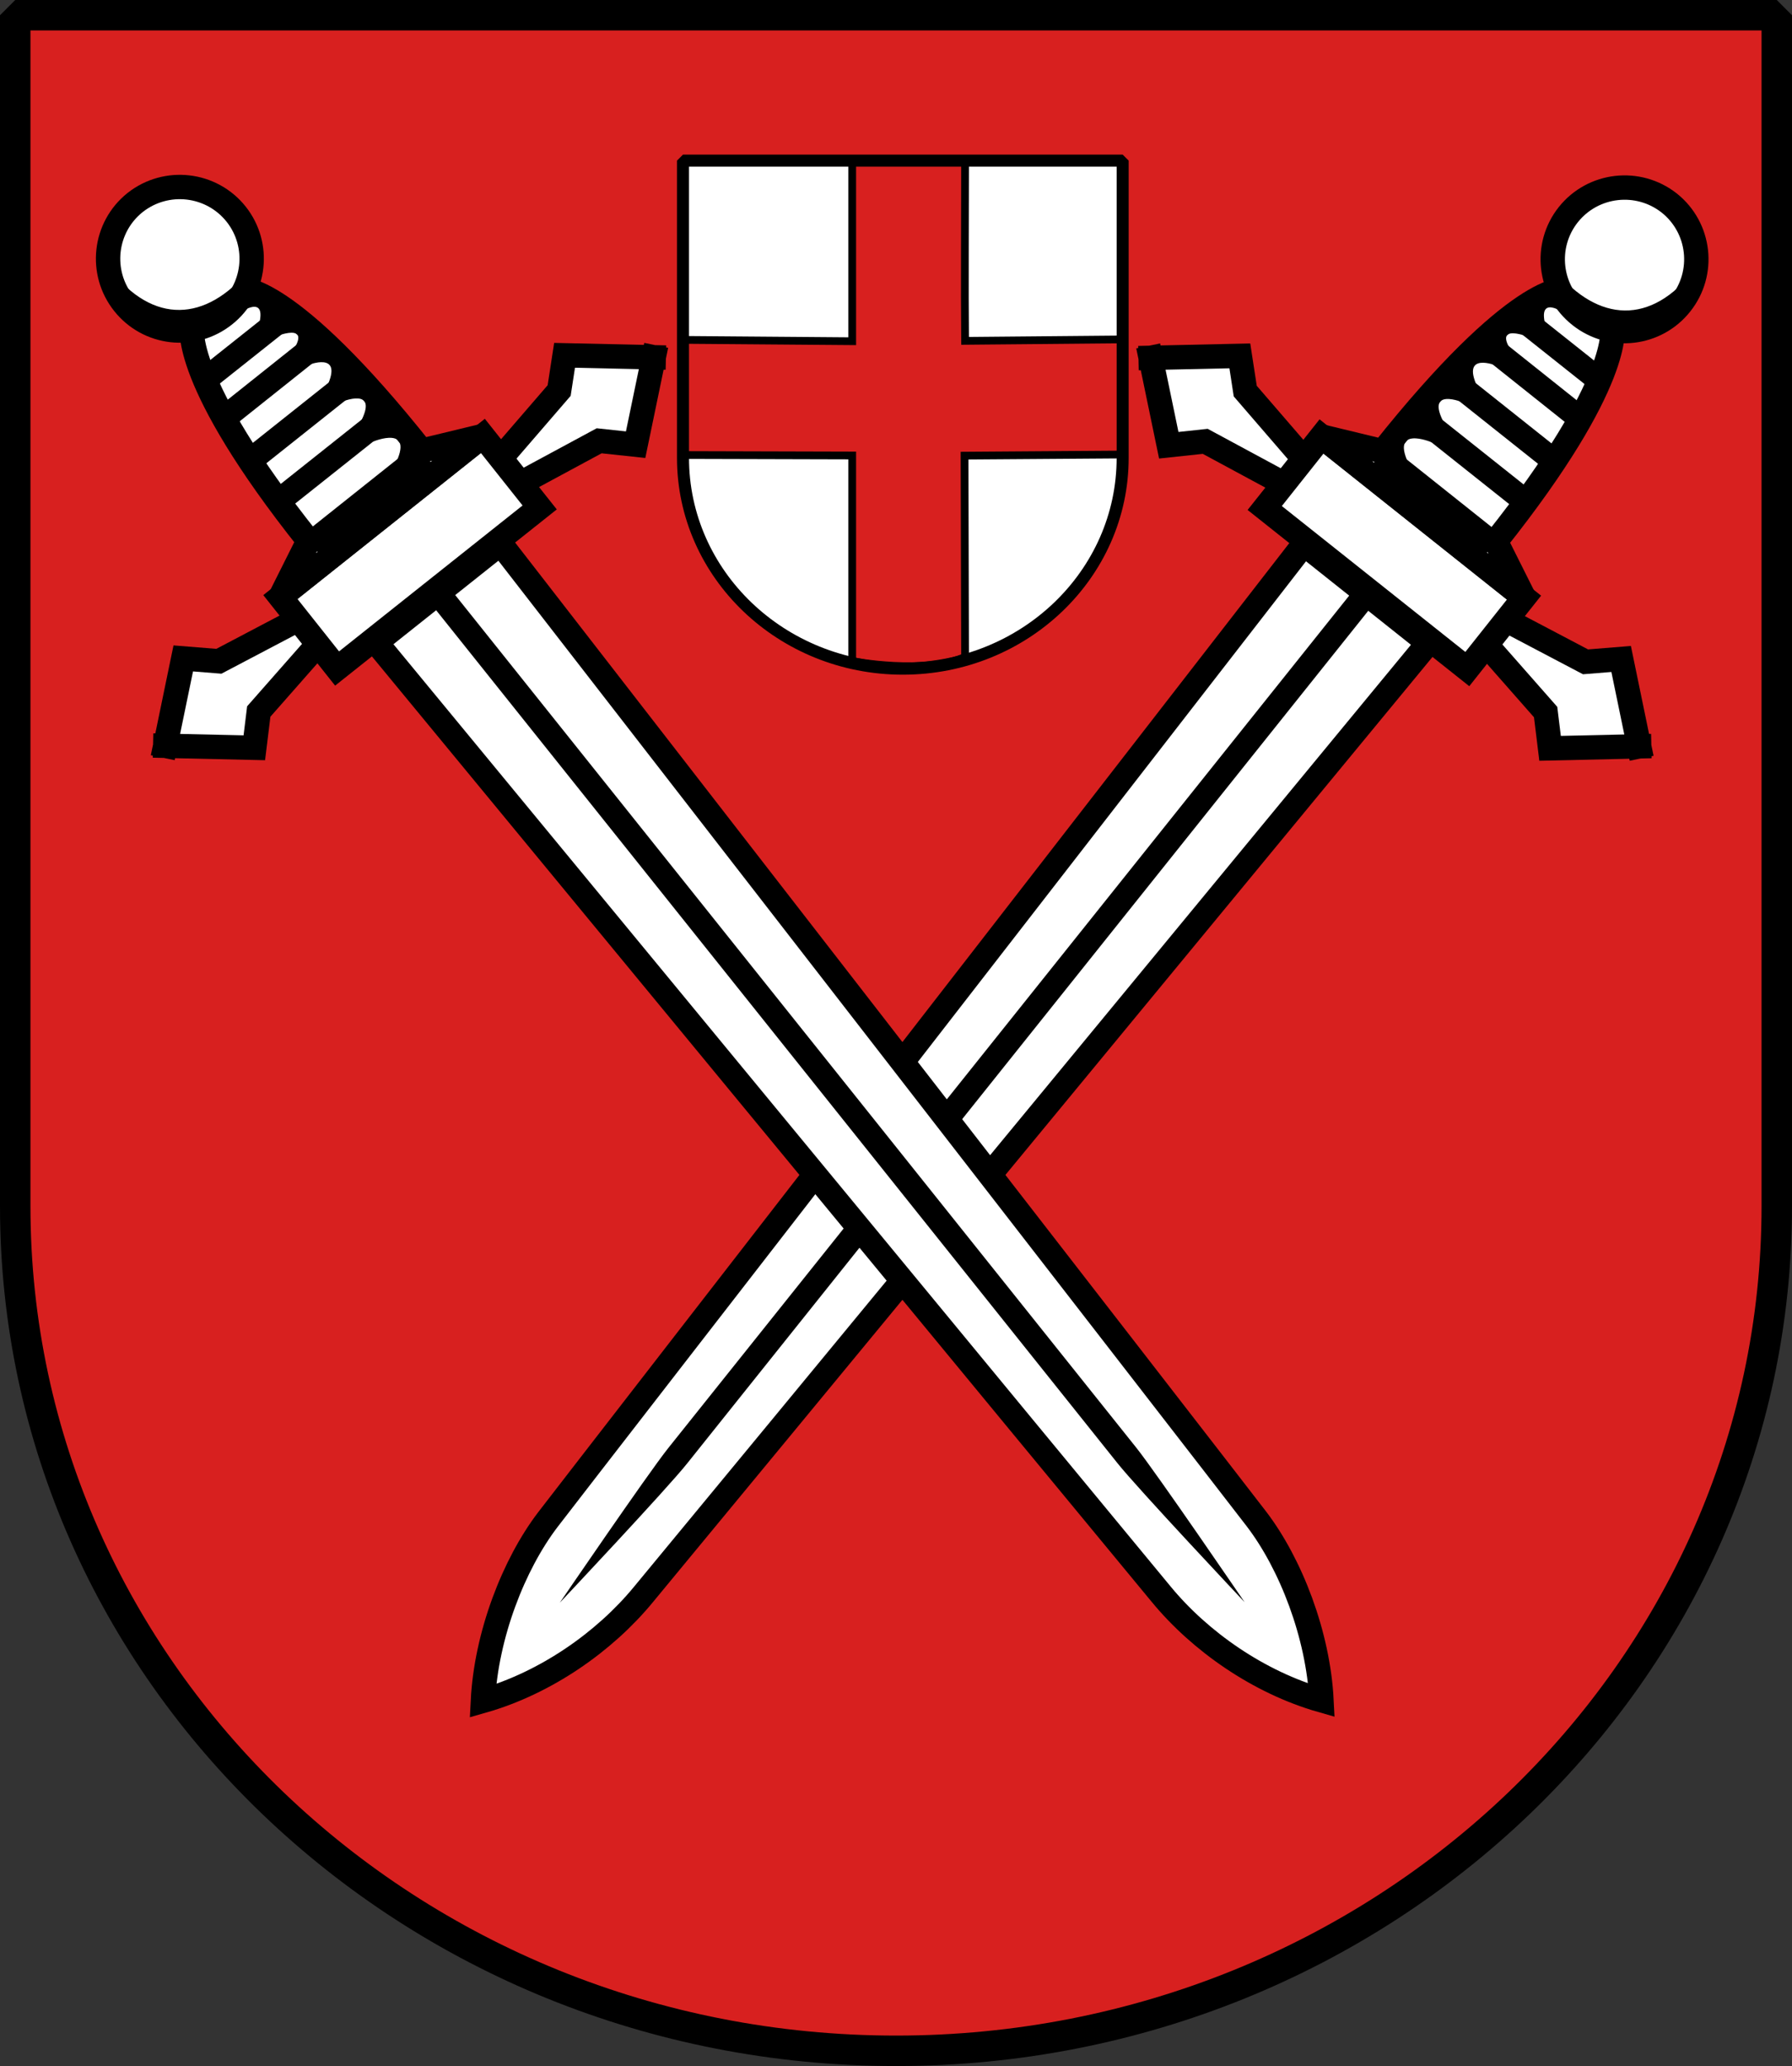 <?xml version="1.0" encoding="UTF-8" standalone="no"?>
<!-- Created with Inkscape (http://www.inkscape.org/) -->
<svg xmlns:svg="http://www.w3.org/2000/svg" xmlns="http://www.w3.org/2000/svg" xmlns:xlink="http://www.w3.org/1999/xlink" version="1.0" width="462.322" height="532.974" id="svg5165">
  <rect width="100%" height="100%" fill="#333333" stroke="none"/>
  <defs id="defs5167">
    <clipPath id="clipPath3335">
      <path d="M 0.03,841.95 L 595.29,841.95 L 595.29,0.03 L 0.03,0.03 L 0.03,841.95 z" id="path3337"/>
    </clipPath>
    <clipPath id="clipPath3329">
      <path d="M -0.138,841.445 L 595.138,841.445 L 595.138,-0.445 L -0.138,-0.445 L -0.138,841.445 z" id="path3331"/>
    </clipPath>
    <radialGradient cx="225.524" cy="218.901" r="300" fx="225.524" fy="218.901" id="radialGradient2871" xlink:href="#linearGradient2955" gradientUnits="userSpaceOnUse" gradientTransform="matrix(0, 1.386, -1.323, -5.74113e-08, -158.082, -109.541)"/>
    <radialGradient cx="225.524" cy="218.901" r="300" fx="225.524" fy="218.901" id="radialGradient2865" xlink:href="#linearGradient2955" gradientUnits="userSpaceOnUse" gradientTransform="matrix(0, 1.749, -1.593, -1.04977e-07, 551.788, -191.29)"/>
    <radialGradient cx="225.524" cy="218.901" r="300" fx="225.524" fy="218.901" id="radialGradient1911" xlink:href="#linearGradient2955" gradientUnits="userSpaceOnUse" gradientTransform="matrix(-0, 2.183, -1.884, -0, 615.597, -289.121)"/>
    <clipPath id="clip">
      <path d="M 0,-200 L 0,600 L 300,600 L 300,-200 L 0,-200 z" id="path10"/>
    </clipPath>
    <polygon points="0,-1 0.588,0.809 -0.951,-0.309 0.951,-0.309 -0.588,0.809 0,-1" transform="scale(53, 53)" id="star"/>
    <radialGradient cx="225.524" cy="218.901" r="300" fx="225.524" fy="218.901" id="radialGradient2961" xlink:href="#linearGradient2955" gradientUnits="userSpaceOnUse" gradientTransform="matrix(-0, 2.183, -1.884, -0, 615.597, -289.121)"/>
    <linearGradient id="linearGradient2955">
      <stop id="stop2867" style="stop-color: rgb(253, 0, 0); stop-opacity: 1;" offset="0"/>
      <stop id="stop2873" style="stop-color: rgb(231, 114, 117); stop-opacity: 0.659;" offset="0.5"/>
      <stop id="stop2959" style="stop-color: rgb(0, 0, 0); stop-opacity: 0.323;" offset="1"/>
    </linearGradient>
    <linearGradient id="linearGradient2885">
      <stop id="stop2887" style="stop-color: rgb(255, 255, 255); stop-opacity: 1;" offset="0"/>
      <stop id="stop2891" style="stop-color: rgb(255, 255, 255); stop-opacity: 1;" offset="0.229"/>
      <stop id="stop2889" style="stop-color: rgb(0, 0, 0); stop-opacity: 1;" offset="1"/>
    </linearGradient>
    <linearGradient id="linearGradient2893">
      <stop id="stop2895" style="stop-color: rgb(255, 255, 255); stop-opacity: 0.314;" offset="0"/>
      <stop id="stop2897" style="stop-color: rgb(255, 255, 255); stop-opacity: 0.251;" offset="0.19"/>
      <stop id="stop2901" style="stop-color: rgb(107, 107, 107); stop-opacity: 0.125;" offset="0.6"/>
      <stop id="stop2899" style="stop-color: rgb(0, 0, 0); stop-opacity: 0.125;" offset="1"/>
    </linearGradient>
    <clipPath id="clipPath6128">
      <path d="M 0.03,841.95 L 595.29,841.95 L 595.29,0.03 L 0.03,0.03 L 0.03,841.95 z" id="path6130"/>
    </clipPath>
    <clipPath id="clipPath6122">
      <path d="M -0.138,841.445 L 595.138,841.445 L 595.138,-0.445 L -0.138,-0.445 L -0.138,841.445 z" id="path6124"/>
    </clipPath>
  </defs>
  <path d="M 3.929,3.929 L 3.929,311.17 C 3.929,431.505 105.676,529.046 231.185,529.046 C 356.647,529.046 458.394,431.505 458.394,311.17 L 458.394,3.929 L 3.929,3.929" id="path461" style="fill: rgb(216, 32, 31); fill-opacity: 1; fill-rule: nonzero; stroke: none;"/>
  <path d="M 3.929,3.929 L 3.929,311.17 C 3.929,431.505 105.676,529.046 231.185,529.046 C 356.647,529.046 458.394,431.505 458.394,311.17 L 458.394,3.929 L 3.929,3.929 z" id="path463" style="fill: none; stroke: rgb(0, 0, 0); stroke-width: 7.857; stroke-linecap: butt; stroke-linejoin: bevel; stroke-miterlimit: 4; stroke-dasharray: none; stroke-opacity: 1;"/>
  <path d="M 422.896,192.53 L 399.907,193.05 L 398.761,183.69 L 380.869,163.358 L 385.039,158.098 L 409.052,170.733 L 418.241,169.994 L 422.896,192.53" id="path485" style="fill: rgb(255, 255, 255); fill-opacity: 1; fill-rule: nonzero; stroke: none;"/>
  <path d="M 422.896,192.53 L 399.907,193.05 L 398.761,183.69 L 380.869,163.358 L 385.039,158.098 L 409.052,170.733 L 418.241,169.994 L 422.896,192.53" id="path487" style="fill: rgb(255, 255, 255); fill-opacity: 1; stroke: rgb(0, 0, 0); stroke-width: 6.286; stroke-linecap: square; stroke-linejoin: miter; stroke-miterlimit: 4; stroke-dasharray: none; stroke-opacity: 1;"/>
  <path d="M 296.86,92.311 L 301.533,114.861 L 310.942,113.853 L 334.76,126.706 L 338.993,121.437 L 321.264,100.891 L 319.867,91.805 L 296.86,92.311" id="path489" style="fill: rgb(255, 255, 255); fill-opacity: 1; fill-rule: nonzero; stroke: none;"/>
  <path d="M 296.86,92.311 L 301.533,114.861 L 310.942,113.853 L 334.76,126.706 L 338.993,121.437 L 321.264,100.891 L 319.867,91.805 L 296.86,92.311" id="path491" style="fill: rgb(255, 255, 255); fill-opacity: 1; stroke: rgb(0, 0, 0); stroke-width: 6.286; stroke-linecap: square; stroke-linejoin: miter; stroke-miterlimit: 4; stroke-dasharray: none; stroke-opacity: 1;"/>
  <path d="M 326.289,131.048 L 378.556,172.6 L 393.18,154.168 L 340.942,112.596 L 326.289,131.048" id="path493" style="fill: rgb(255, 255, 255); fill-opacity: 1; fill-rule: nonzero; stroke: none;"/>
  <path d="M 326.289,131.048 L 378.556,172.6 L 393.18,154.168 L 340.942,112.596 L 326.289,131.048 z" id="path495" style="fill: rgb(255, 255, 255); fill-opacity: 1; stroke: rgb(0, 0, 0); stroke-width: 6.286; stroke-linecap: butt; stroke-linejoin: miter; stroke-miterlimit: 4; stroke-dasharray: none; stroke-opacity: 1;"/>
  <path d="M 403.697,74.713 C 403.697,74.713 391.569,72.607 356.758,116.422 L 340.942,112.596 L 393.18,154.168 L 385.904,139.633 C 418.941,98.134 415.96,84.471 415.96,84.471 L 403.697,74.713" id="path497" style="fill: rgb(255, 255, 255); fill-opacity: 1; fill-rule: nonzero; stroke: none;"/>
  <path d="M 403.697,74.713 C 403.697,74.713 391.569,72.607 356.758,116.422 L 340.942,112.596 L 393.18,154.168 L 385.904,139.633 C 418.941,98.134 415.96,84.471 415.96,84.471 L 403.697,74.713 z" id="path499" style="fill: rgb(255, 255, 255); fill-opacity: 1; stroke: rgb(0, 0, 0); stroke-width: 6.286; stroke-linecap: butt; stroke-linejoin: bevel; stroke-miterlimit: 4; stroke-dasharray: none; stroke-opacity: 1;"/>
  <path d="M 404.607,55.378 C 398.255,63.378 399.577,75.035 407.608,81.384 C 415.628,87.766 427.235,86.418 433.589,78.434 C 439.973,70.43 438.667,58.77 430.663,52.386 C 422.633,46.053 410.991,47.373 404.607,55.378" id="path501" style="fill: rgb(255, 255, 255); fill-opacity: 1; fill-rule: nonzero; stroke: none;"/>
  <path d="M 404.607,55.378 C 398.255,63.378 399.577,75.035 407.608,81.384 C 415.628,87.766 427.235,86.418 433.589,78.434 C 439.973,70.43 438.667,58.77 430.663,52.386 C 422.633,46.053 410.991,47.373 404.607,55.378 z" id="path503" style="fill: rgb(255, 255, 255); fill-opacity: 1; stroke: rgb(0, 0, 0); stroke-width: 6.286; stroke-linecap: butt; stroke-linejoin: miter; stroke-miterlimit: 4; stroke-dasharray: none; stroke-opacity: 1;"/>
  <path d="M 141.386,391.962 C 132.462,403.634 125.439,421.907 124.585,438.769 C 140.815,434.134 155.935,423.546 165.921,411.429 C 175.962,399.369 368.472,165.867 368.472,165.867 L 336.41,140.354 C 336.41,140.354 150.366,380.235 141.386,391.962" id="path505" style="fill: rgb(255, 255, 255); fill-opacity: 1; fill-rule: nonzero; stroke: none;"/>
  <path d="M 141.386,391.962 C 132.462,403.634 125.439,421.907 124.585,438.769 C 140.815,434.134 155.935,423.546 165.921,411.429 C 175.962,399.369 368.472,165.867 368.472,165.867 L 336.41,140.354 C 336.41,140.354 150.366,380.235 141.386,391.962 z" id="path507" style="fill: rgb(255, 255, 255); fill-opacity: 1; stroke: rgb(0, 0, 0); stroke-width: 6.286; stroke-linecap: butt; stroke-linejoin: miter; stroke-miterlimit: 4; stroke-dasharray: none; stroke-opacity: 1;"/>
  <path d="M 412.682,98.148 L 391.15,81.037" id="path511" style="fill: rgb(255, 255, 255); fill-opacity: 1; fill-rule: nonzero; stroke: none;"/>
  <path d="M 412.682,98.148 L 391.15,81.037" id="path513" style="fill: rgb(0, 0, 0); stroke: rgb(0, 0, 0); stroke-width: 6.286; stroke-linecap: butt; stroke-linejoin: bevel; stroke-miterlimit: 4; stroke-dasharray: none; stroke-opacity: 1;"/>
  <path d="M 407.5,107.85 L 382.147,87.643" id="path515" style="fill: rgb(255, 255, 255); fill-opacity: 1; fill-rule: nonzero; stroke: none;"/>
  <path d="M 407.5,107.85 L 382.147,87.643" id="path517" style="fill: none; stroke: rgb(0, 0, 0); stroke-width: 6.286; stroke-linecap: butt; stroke-linejoin: bevel; stroke-miterlimit: 4; stroke-dasharray: none; stroke-opacity: 1;"/>
  <path d="M 401.073,119.031 L 374.187,97.65" id="path519" style="fill: rgb(255, 255, 255); fill-opacity: 1; fill-rule: nonzero; stroke: none;"/>
  <path d="M 401.073,119.031 L 374.187,97.65" id="path521" style="fill: rgb(0, 0, 0); stroke: rgb(0, 0, 0); stroke-width: 6.286; stroke-linecap: butt; stroke-linejoin: bevel; stroke-miterlimit: 4; stroke-dasharray: none; stroke-opacity: 1;"/>
  <path d="M 393.897,129.638 L 366.225,107.641" id="path523" style="fill: rgb(255, 255, 255); fill-opacity: 1; fill-rule: nonzero; stroke: none;"/>
  <path d="M 393.897,129.638 L 366.225,107.641" id="path525" style="fill: rgb(255, 255, 255); stroke: rgb(0, 0, 0); stroke-width: 6.286; stroke-linecap: butt; stroke-linejoin: bevel; stroke-miterlimit: 4; stroke-dasharray: none; stroke-opacity: 1;"/>
  <path d="M 385.331,140.381 L 356.167,117.157" id="path527" style="fill: rgb(255, 255, 255); fill-opacity: 1; fill-rule: nonzero; stroke: none;"/>
  <path d="M 385.331,140.381 L 356.167,117.157" id="path529" style="fill: rgb(0, 0, 0); stroke: rgb(0, 0, 0); stroke-width: 6.286; stroke-linecap: butt; stroke-linejoin: bevel; stroke-miterlimit: 4; stroke-dasharray: none; stroke-opacity: 1;"/>
  <path d="M 356.179,153.583 L 351.243,149.691 C 351.243,149.691 177.754,366.883 172.354,373.62 C 167.016,380.333 144.428,413.448 144.428,413.448 C 144.428,413.448 172.12,384.043 177.304,377.495 C 182.478,370.996 356.179,153.583 356.179,153.583" id="path531" style="fill: rgb(0, 0, 0); fill-opacity: 1; fill-rule: nonzero; stroke: none;"/>
  <path d="M 403.663,80.85 C 403.663,80.85 396.546,75.726 398.737,84.034 L 394.872,87.124 C 394.872,87.124 384.452,82.694 390.374,91.244 L 386.127,94.353 C 386.127,94.353 376.795,90.515 381.175,99.877 L 377.642,103.901 C 377.642,103.901 367.321,99.489 372.706,109.423 L 369.288,114.072 C 369.288,114.072 358.197,109.41 363.741,120.3 L 361.958,122.186 L 355.584,115.665 C 355.584,115.665 382.133,79.335 400.384,74.96 L 403.663,80.85" id="path533" style="fill: rgb(0, 0, 0); fill-opacity: 1; fill-rule: nonzero; stroke: none;"/>
  <path d="M 400.887,70.101 C 412.061,83.68 426.217,84.631 437.618,69.739 C 432.117,75.491 428.969,83.88 416.873,87.321 C 403.568,82.41 404.141,75.129 400.887,70.101 z" id="path5491" style="fill: rgb(0, 0, 0); fill-opacity: 1; fill-rule: evenodd; stroke: rgb(0, 0, 0); stroke-width: 1px; stroke-linecap: butt; stroke-linejoin: miter; stroke-opacity: 1;"/>
  <g transform="translate(591.701, 12.8)" id="g5593">
    <path d="M -549.076,179.587 L -526.088,180.106 L -524.942,170.747 L -507.05,150.415 L -511.22,145.154 L -535.233,157.789 L -544.422,157.051 L -549.076,179.587" id="path5543" style="fill: rgb(255, 255, 255); fill-opacity: 1; fill-rule: nonzero; stroke: none;"/>
    <path d="M -549.076,179.587 L -526.088,180.106 L -524.942,170.747 L -507.05,150.415 L -511.22,145.154 L -535.233,157.789 L -544.422,157.051 L -549.076,179.587" id="path5545" style="fill: rgb(255, 255, 255); fill-opacity: 1; stroke: rgb(0, 0, 0); stroke-width: 6.286; stroke-linecap: square; stroke-linejoin: miter; stroke-miterlimit: 4; stroke-dasharray: none; stroke-opacity: 1;"/>
    <path d="M -423.041,79.368 L -427.713,101.918 L -437.123,100.91 L -460.941,113.763 L -465.174,108.494 L -447.445,87.948 L -446.048,78.862 L -423.041,79.368" id="path5547" style="fill: rgb(255, 255, 255); fill-opacity: 1; fill-rule: nonzero; stroke: none;"/>
    <path d="M -423.041,79.368 L -427.713,101.918 L -437.123,100.91 L -460.941,113.763 L -465.174,108.494 L -447.445,87.948 L -446.048,78.862 L -423.041,79.368" id="path5549" style="fill: rgb(255, 255, 255); fill-opacity: 1; stroke: rgb(0, 0, 0); stroke-width: 6.286; stroke-linecap: square; stroke-linejoin: miter; stroke-miterlimit: 4; stroke-dasharray: none; stroke-opacity: 1;"/>
    <path d="M -452.47,118.105 L -504.737,159.657 L -519.361,141.224 L -467.123,99.652 L -452.47,118.105" id="path5551" style="fill: rgb(255, 255, 255); fill-opacity: 1; fill-rule: nonzero; stroke: none;"/>
    <path d="M -452.47,118.105 L -504.737,159.657 L -519.361,141.224 L -467.123,99.652 L -452.47,118.105 z" id="path5553" style="fill: rgb(255, 255, 255); fill-opacity: 1; stroke: rgb(0, 0, 0); stroke-width: 6.286; stroke-linecap: butt; stroke-linejoin: miter; stroke-miterlimit: 4; stroke-dasharray: none; stroke-opacity: 1;"/>
    <path d="M -529.878,61.77 C -529.878,61.77 -517.75,59.664 -482.938,103.479 L -467.123,99.652 L -519.361,141.224 L -512.085,126.69 C -545.122,85.191 -542.141,71.528 -542.141,71.528 L -529.878,61.77" id="path5555" style="fill: rgb(255, 255, 255); fill-opacity: 1; fill-rule: nonzero; stroke: none;"/>
    <path d="M -529.878,61.77 C -529.878,61.77 -517.75,59.664 -482.938,103.479 L -467.123,99.652 L -519.361,141.224 L -512.085,126.69 C -545.122,85.191 -542.141,71.528 -542.141,71.528 L -529.878,61.77 z" id="path5557" style="fill: rgb(255, 255, 255); fill-opacity: 1; stroke: rgb(0, 0, 0); stroke-width: 6.286; stroke-linecap: butt; stroke-linejoin: bevel; stroke-miterlimit: 4; stroke-dasharray: none; stroke-opacity: 1;"/>
    <path d="M -530.788,42.434 C -524.435,50.435 -525.758,62.092 -533.789,68.44 C -541.809,74.822 -553.415,73.475 -559.77,65.491 C -566.154,57.486 -564.848,45.827 -556.843,39.443 C -548.814,33.11 -537.172,34.43 -530.788,42.434" id="path5559" style="fill: rgb(255, 255, 255); fill-opacity: 1; fill-rule: nonzero; stroke: none;"/>
    <path d="M -530.788,42.434 C -524.435,50.435 -525.758,62.092 -533.789,68.44 C -541.809,74.822 -553.415,73.475 -559.77,65.491 C -566.154,57.486 -564.848,45.827 -556.843,39.443 C -548.814,33.11 -537.172,34.43 -530.788,42.434 z" id="path5561" style="fill: rgb(255, 255, 255); fill-opacity: 1; stroke: rgb(0, 0, 0); stroke-width: 6.286; stroke-linecap: butt; stroke-linejoin: miter; stroke-miterlimit: 4; stroke-dasharray: none; stroke-opacity: 1;"/>
    <path d="M -267.567,379.019 C -258.643,390.691 -251.619,408.964 -250.766,425.826 C -266.996,421.191 -282.116,410.603 -292.101,398.486 C -302.143,386.426 -494.653,152.924 -494.653,152.924 L -462.591,127.41 C -462.591,127.41 -276.547,367.292 -267.567,379.019" id="path5563" style="fill: rgb(255, 255, 255); fill-opacity: 1; fill-rule: nonzero; stroke: none;"/>
    <path d="M -267.567,379.019 C -258.643,390.691 -251.619,408.964 -250.766,425.826 C -266.996,421.191 -282.116,410.603 -292.101,398.486 C -302.143,386.426 -494.653,152.924 -494.653,152.924 L -462.591,127.41 C -462.591,127.41 -276.547,367.292 -267.567,379.019 z" id="path5565" style="fill: rgb(255, 255, 255); fill-opacity: 1; stroke: rgb(0, 0, 0); stroke-width: 6.286; stroke-linecap: butt; stroke-linejoin: miter; stroke-miterlimit: 4; stroke-dasharray: none; stroke-opacity: 1;"/>
    <path d="M -538.863,85.205 L -517.331,68.094" id="path5567" style="fill: rgb(255, 255, 255); fill-opacity: 1; fill-rule: nonzero; stroke: none;"/>
    <path d="M -538.863,85.205 L -517.331,68.094" id="path5569" style="fill: rgb(0, 0, 0); stroke: rgb(0, 0, 0); stroke-width: 6.286; stroke-linecap: butt; stroke-linejoin: bevel; stroke-miterlimit: 4; stroke-dasharray: none; stroke-opacity: 1;"/>
    <path d="M -533.681,94.907 L -508.327,74.7" id="path5571" style="fill: rgb(255, 255, 255); fill-opacity: 1; fill-rule: nonzero; stroke: none;"/>
    <path d="M -533.681,94.907 L -508.327,74.7" id="path5573" style="fill: none; stroke: rgb(0, 0, 0); stroke-width: 6.286; stroke-linecap: butt; stroke-linejoin: bevel; stroke-miterlimit: 4; stroke-dasharray: none; stroke-opacity: 1;"/>
    <path d="M -527.254,106.087 L -500.368,84.707" id="path5575" style="fill: rgb(255, 255, 255); fill-opacity: 1; fill-rule: nonzero; stroke: none;"/>
    <path d="M -527.254,106.087 L -500.368,84.707" id="path5577" style="fill: rgb(0, 0, 0); stroke: rgb(0, 0, 0); stroke-width: 6.286; stroke-linecap: butt; stroke-linejoin: bevel; stroke-miterlimit: 4; stroke-dasharray: none; stroke-opacity: 1;"/>
    <path d="M -520.078,116.695 L -492.406,94.698" id="path5579" style="fill: rgb(255, 255, 255); fill-opacity: 1; fill-rule: nonzero; stroke: none;"/>
    <path d="M -520.078,116.695 L -492.406,94.698" id="path5581" style="fill: rgb(255, 255, 255); stroke: rgb(0, 0, 0); stroke-width: 6.286; stroke-linecap: butt; stroke-linejoin: bevel; stroke-miterlimit: 4; stroke-dasharray: none; stroke-opacity: 1;"/>
    <path d="M -511.512,127.438 L -482.347,104.214" id="path5583" style="fill: rgb(255, 255, 255); fill-opacity: 1; fill-rule: nonzero; stroke: none;"/>
    <path d="M -511.512,127.438 L -482.347,104.214" id="path5585" style="fill: rgb(0, 0, 0); stroke: rgb(0, 0, 0); stroke-width: 6.286; stroke-linecap: butt; stroke-linejoin: bevel; stroke-miterlimit: 4; stroke-dasharray: none; stroke-opacity: 1;"/>
    <path d="M -482.359,140.64 L -477.424,136.747 C -477.424,136.747 -303.934,353.94 -298.535,360.677 C -293.197,367.389 -270.609,400.504 -270.609,400.504 C -270.609,400.504 -298.301,371.1 -303.485,364.552 C -308.659,358.053 -482.359,140.64 -482.359,140.64" id="path5587" style="fill: rgb(0, 0, 0); fill-opacity: 1; fill-rule: nonzero; stroke: none;"/>
    <path d="M -529.843,67.907 C -529.843,67.907 -522.727,62.782 -524.918,71.09 L -521.052,74.181 C -521.052,74.181 -510.633,69.751 -516.555,78.3 L -512.308,81.41 C -512.308,81.41 -502.976,77.571 -507.356,86.934 L -503.823,90.958 C -503.823,90.958 -493.502,86.546 -498.887,96.48 L -495.468,101.129 C -495.468,101.129 -484.378,96.467 -489.922,107.356 L -488.138,109.242 L -481.765,102.722 C -481.765,102.722 -508.314,66.391 -526.564,62.017 L -529.843,67.907" id="path5589" style="fill: rgb(0, 0, 0); fill-opacity: 1; fill-rule: nonzero; stroke: none;"/>
    <path d="M -527.068,57.158 C -538.242,70.737 -552.398,71.687 -563.799,56.796 C -558.298,62.548 -555.15,70.937 -543.054,74.378 C -529.749,69.466 -530.322,62.186 -527.068,57.158 z" id="path5591" style="fill: rgb(0, 0, 0); fill-opacity: 1; fill-rule: evenodd; stroke: rgb(0, 0, 0); stroke-width: 1px; stroke-linecap: butt; stroke-linejoin: miter; stroke-opacity: 1;"/>
  </g>
  <path d="M 176.337,41.874 L 176.337,118.558 C 176.337,148.592 201.732,172.937 233.058,172.937 C 264.372,172.937 289.767,148.592 289.767,118.558 L 289.767,41.874 L 176.337,41.874" id="path5622" style="fill: rgb(255, 255, 255); fill-opacity: 1; fill-rule: nonzero; stroke: none;"/>
  <path d="M 219.863,41.259 L 219.863,88.025 L 176.578,87.68 C 176.03,93.942 176.355,116.138 176.136,117.382 L 219.863,117.501 L 219.863,170.532 C 220.221,170.663 238.533,174.056 248.981,169.472 L 248.845,117.544 L 289.65,117.249 C 289.749,115.611 289.305,89.193 289.525,87.561 L 248.981,87.929 C 248.844,73.26 248.981,57.394 248.981,41.259 L 219.863,41.259 z" id="path3107" style="fill: rgb(216, 32, 31); fill-opacity: 1; fill-rule: evenodd; stroke: rgb(0, 0, 0); stroke-width: 2; stroke-linecap: butt; stroke-linejoin: miter; stroke-miterlimit: 4; stroke-dasharray: none; stroke-opacity: 1;"/>
  <path d="M 176.208,41.434 L 176.208,118.119 C 176.208,148.153 201.603,172.498 232.929,172.498 C 264.242,172.498 289.637,148.153 289.637,118.119 L 289.637,41.434 L 176.208,41.434 z" id="path5624" style="fill: none; stroke: rgb(0, 0, 0); stroke-width: 3.1; stroke-linecap: butt; stroke-linejoin: bevel; stroke-miterlimit: 4; stroke-dasharray: none; stroke-opacity: 1;"/>
</svg>